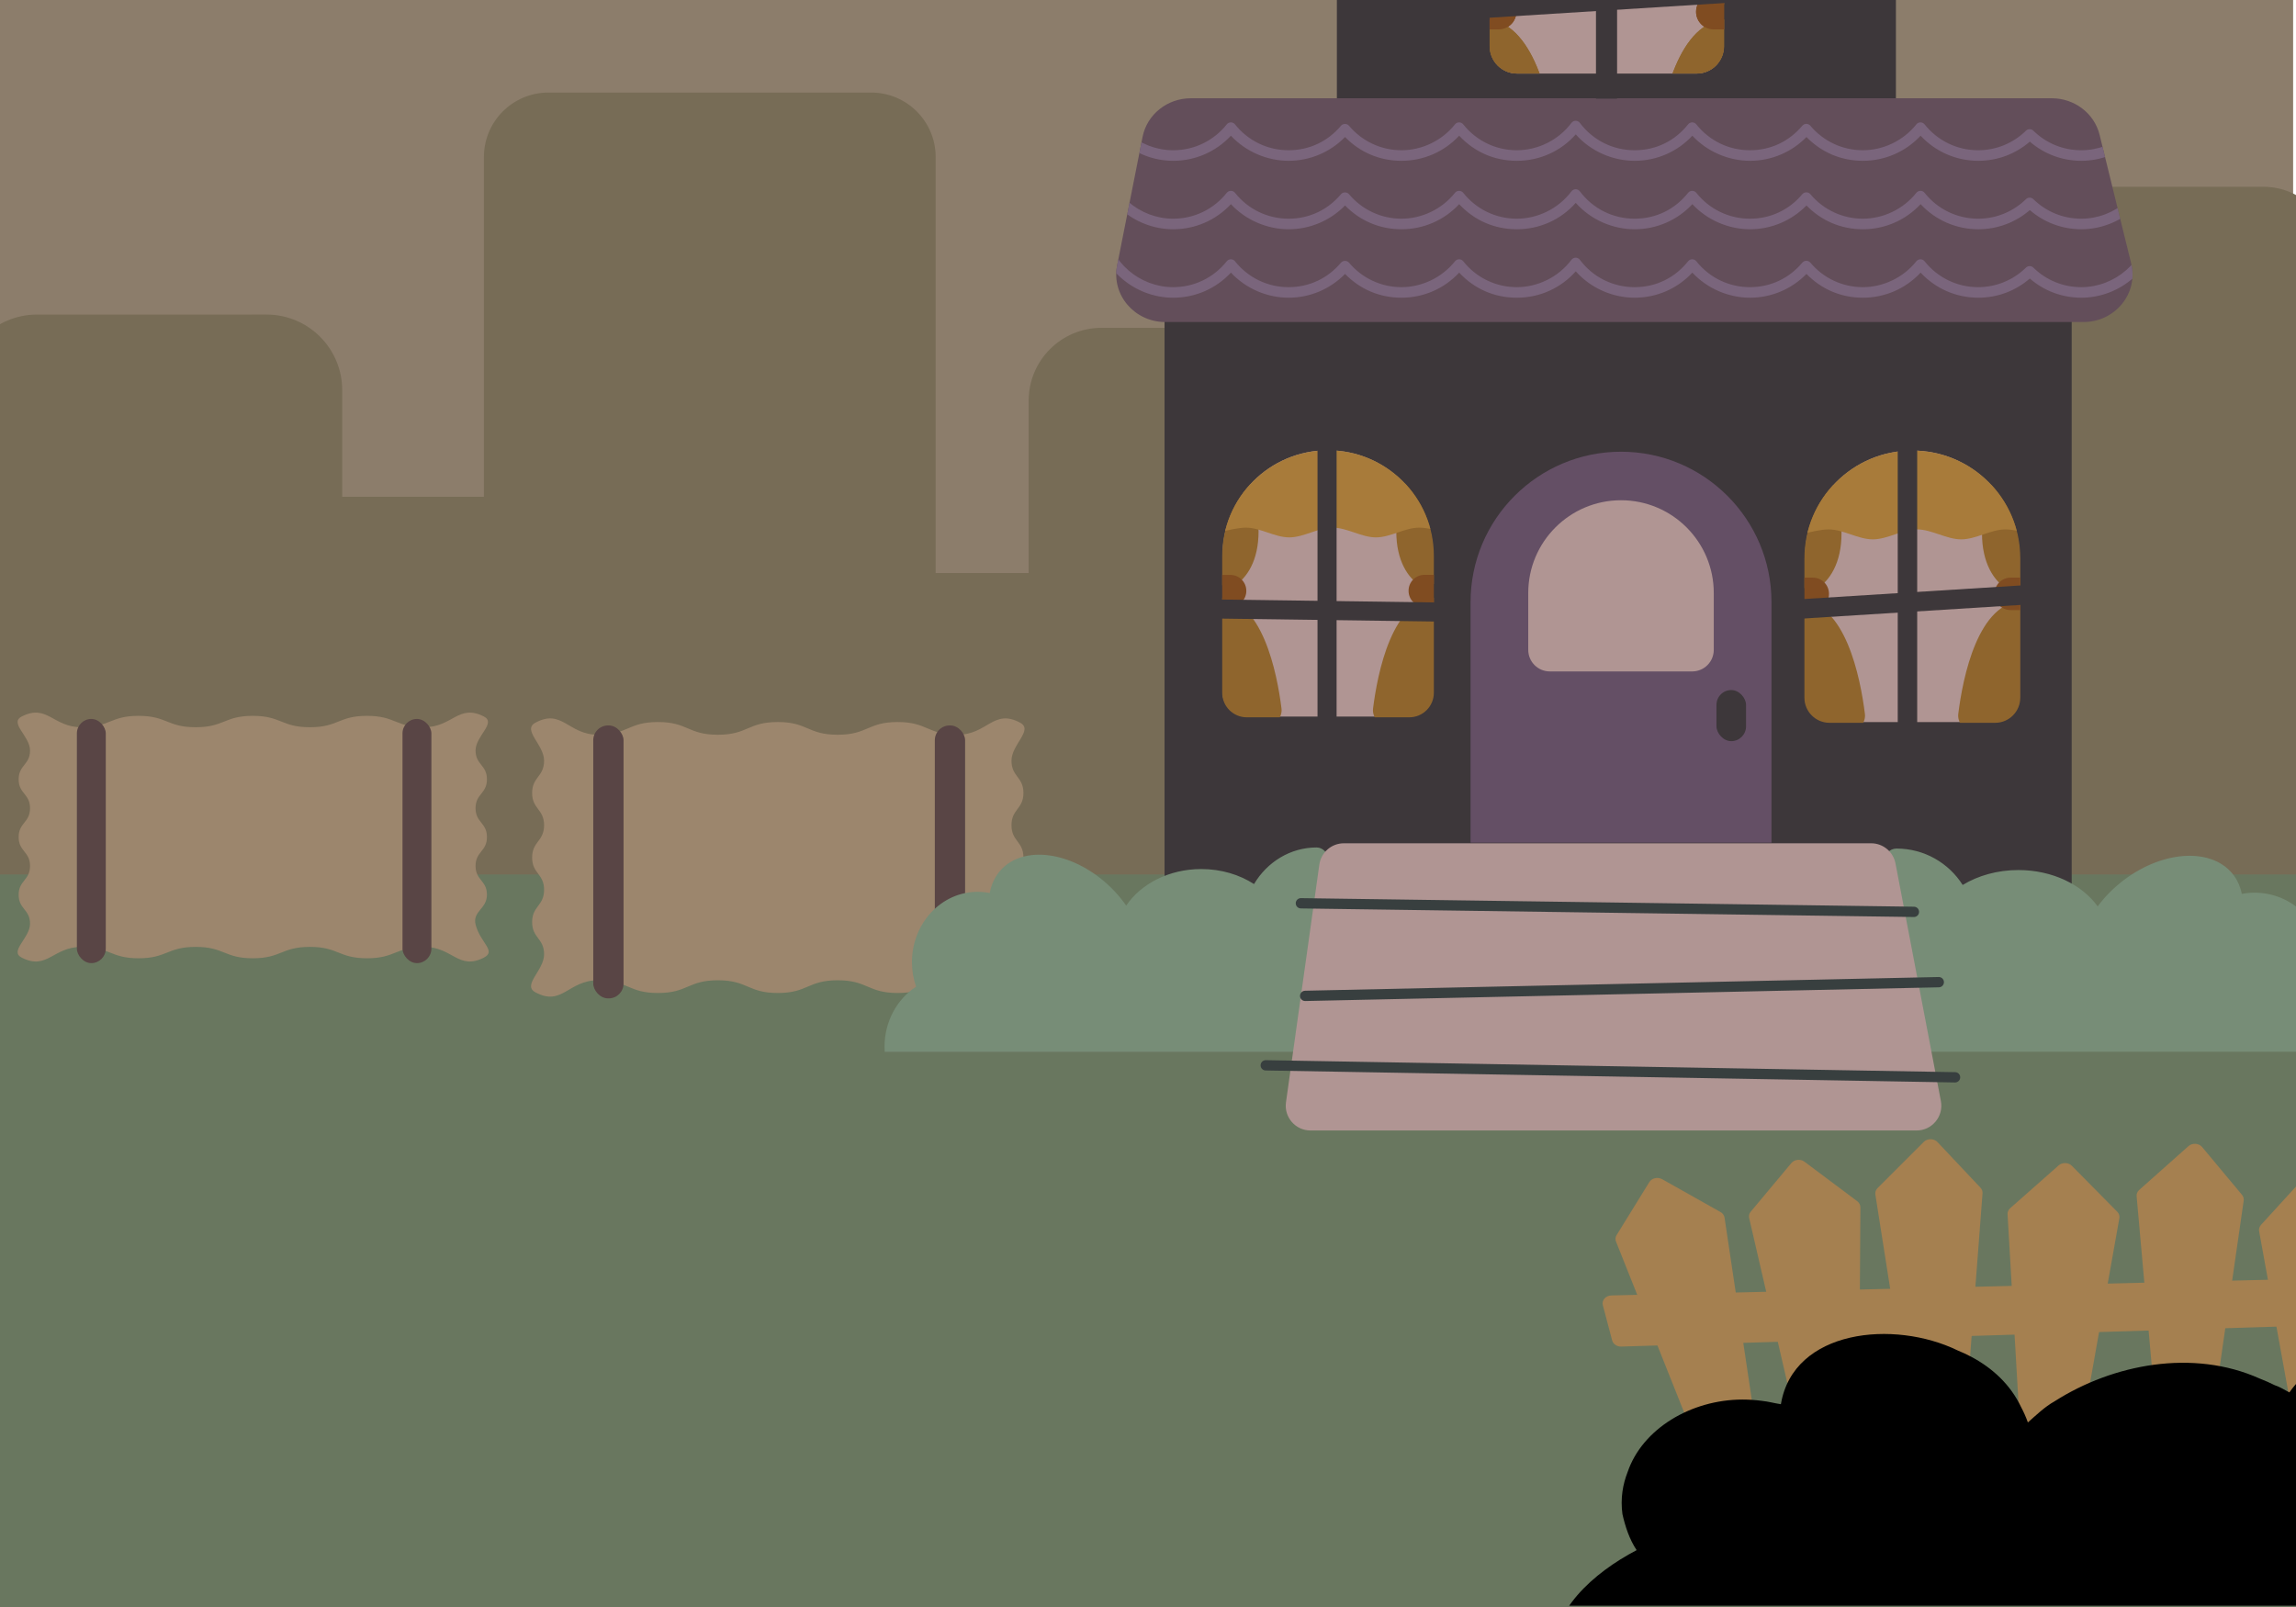 <?xml version="1.0" encoding="UTF-8"?><svg id="Backgrounds_complex" xmlns="http://www.w3.org/2000/svg" xmlns:xlink="http://www.w3.org/1999/xlink" viewBox="0 0 720 504"><defs><style>.cls-1{fill:none;}.cls-2{clip-path:url(#clippath);}.cls-3{fill:#69775f;}.cls-4{fill:#7eab98;}.cls-5{fill:#804c21;}.cls-6{fill:#9c866d;}.cls-7{fill:#8c7d6b;}.cls-8{fill:#8f652d;}.cls-9{fill:#a87b3a;}.cls-10{fill:#b09593;}.cls-11{fill:#a58050;}.cls-12{fill:#634e5a;}.cls-13{fill:#594545;}.cls-14{fill:#644f65;}.cls-15{fill:#383f3f;}.cls-16{fill:#3d373a;}.cls-17{fill:#47394f;}.cls-18{fill:#776c56;}.cls-19{fill:#7a657c;}.cls-20{fill:#786280;}.cls-21{fill:#778d77;}.cls-22{clip-path:url(#clippath-1);}.cls-23{clip-path:url(#clippath-4);}.cls-24{clip-path:url(#clippath-3);}.cls-25{clip-path:url(#clippath-2);}.cls-26{clip-path:url(#clippath-7);}.cls-27{clip-path:url(#clippath-6);}.cls-28{clip-path:url(#clippath-5);}</style><clipPath id="clippath"><rect class="cls-1" x="755.66" y=".53" width="559.27" height="509.05" transform="translate(2070.6 510.12) rotate(-180)"/></clipPath><clipPath id="clippath-1"><rect class="cls-1" x="273.3" y="-.79" width="446.76" height="502.08"/></clipPath><clipPath id="clippath-2"><path class="cls-1" d="M416.36,141.24h.18c18.27,0,33.1,14.83,33.1,33.1v42.93c0,4.25-3.45,7.7-7.7,7.7h-50.97c-4.25,0-7.7-3.45-7.7-7.7v-42.93c0-18.27,14.83-33.1,33.1-33.1Z"/></clipPath><clipPath id="clippath-3"><path class="cls-1" d="M599.6,141.32h.18c18.63,0,33.75,15.12,33.75,33.75v43.77c0,4.33-3.52,7.85-7.85,7.85h-51.98c-4.33,0-7.85-3.52-7.85-7.85v-43.77c0-18.63,15.12-33.75,33.75-33.75Z"/></clipPath><clipPath id="clippath-4"><path class="cls-1" d="M503.79-45.11h.19c20.23,0,36.66,16.43,36.66,36.66V14.52c0,4.71-3.82,8.53-8.53,8.53h-56.45c-4.71,0-8.53-3.82-8.53-8.53V-8.46c0-20.23,16.43-36.66,36.66-36.66Z"/></clipPath><clipPath id="clippath-5"><path class="cls-1" d="M503.79-45.11h.19c20.23,0,36.66,16.43,36.66,36.66V14.52c0,4.71-3.82,8.53-8.53,8.53h-56.45c-4.71,0-8.53-3.82-8.53-8.53V-8.46c0-20.23,16.43-36.66,36.66-36.66Z"/></clipPath><clipPath id="clippath-6"><path class="cls-1" d="M653.34,101H365.44c-9.67,0-16.95-8.52-15.13-17.71l7.99-40.37c1.39-7.02,7.74-12.1,15.13-12.1h269.99c7.14,0,13.34,4.74,14.99,11.46l9.91,40.37c2.3,9.36-5.04,18.35-14.99,18.35Z"/></clipPath><clipPath id="clippath-7"><rect class="cls-1" x="489.24" y="333.66" width="231.12" height="169.94"/></clipPath></defs><rect class="cls-3" x="-1.53" y="244.74" width="721.59" height="260.63"/><rect class="cls-7" x="-.36" y="-1.96" width="719.46" height="259.97"/><path class="cls-18" d="M617.59,79.85v63.02h-181.13v-17.23c0-12.6-10.22-22.82-22.82-22.82h-68.24c-12.6,0-22.82,10.22-22.82,22.82v54.07h-29.17V49.24c0-11.16-9.05-20.21-20.21-20.21h-101.24c-11.16,0-20.21,9.05-20.21,20.21v106.56h-44.44v-33.43c0-13.1-10.62-23.71-23.71-23.71H11.58c-13.1,0-23.71,10.62-23.71,23.71v151.89H731.09V79.85c0-11.75-9.52-21.27-21.27-21.27h-70.97c-11.75,0-21.27,9.52-21.27,21.27Z"/><g class="cls-2"><g><polygon class="cls-17" points="799.03 315.32 678.8 276.02 662.4 337.05 782.9 399.92 799.03 315.32"/><ellipse class="cls-20" cx="670.65" cy="306.43" rx="31.64" ry="22.41" transform="translate(237.57 903.19) rotate(-78.59)"/></g><path class="cls-17" d="M698.24,466.16c14.77,1.52,29.96-1.52,39.69-13.34,.17-.19,.34-.38,.5-.57,20.15-70.14,14.36-465.07,14.36-465.07,1.24-52.7,44.31-94.78,97.03-94.78h0c51.92,0,94.64,40.86,96.96,92.73l19.56,438.84,.39,.03s-1.44,15.97,9.14,28.25c.17,.19,.33,.38,.5,.57,9.73,11.82,24.92,14.86,39.69,13.34,.25,0,.5,0,.75,0,48.5,.15,83.99,27.72,83.99,65.7h-26.55c-9.95,0-19.7-2.54-28.51-7.17l-.1-.05c-9.42-4.91-21.04-7.05-31.36-4.01-4.48,1.32-8.59,3.39-12.59,5.69-6.4,3.68-13.68,5.54-21.06,5.54h0c-.35,0-.71,0-1.06,0-8.29,1.14-17.02,.38-25.41,0h-1.05c-13.67,0-27.87,0-41.84,0,0,0-98.69,.43-145.17,.56-12.46,.04-24.69-3.63-34.9-10.76-6.09-4.24-14.01-8.03-22.36-8.03-10.55,0-17.22,4.51-22.05,9.57-5.24,5.5-12.48,8.66-20.08,8.66h-49.03c22.03-67.61,80.31-65.7,80.56-65.7Z"/><path class="cls-4" d="M392.74-152.81l-.59-.56,2.56,.02c2.49-.65,5.05-1.19,7.66-1.58,10.38-1.56,20.58-.83,30.08,1.83l810.18,5.33c5.55-1.23,11.42-1.87,17.5-1.83,33.56,.25,60.61,21.29,60.42,46.98-.19,25.07-26.24,45.31-58.67,46.04,1.46,4.59,2.58,9.35,3.32,14.26,7.46,49.57-26.19,95.74-75.15,103.1-11.96,1.8-23.73,1.11-34.8-1.67,.69,2.44,1.24,4.94,1.64,7.5,5.52,34.87-17.93,67.56-52.38,73-12.16,1.92-24.05,.19-34.61-4.38-7.76,18.85-30.78,32.52-57.97,32.52-26.84,0-49.61-13.32-57.66-31.79-10.7,18.74-31.22,31.42-54.78,31.42-25.06,0-46.68-14.34-56.7-35.06-9.56,10.33-23.4,16.83-38.8,16.83-10.21,0-19.73-2.86-27.77-7.79-5.91,20.95-30.26,36.65-59.39,36.65-33.56,0-60.77-20.83-60.77-46.53,0-.72,.02-1.44,.07-2.16-25.72,15.85-54.89,15.6-67.45-1.49-3.55-4.83-5.41-10.52-5.76-16.65-9.11,5.52-19.84,8.71-31.31,8.71-33.12,0-59.97-26.52-59.97-59.23,0-9.77,2.39-18.98,6.63-27.1-3.84,.61-7.78,.92-11.8,.89-30.7-.23-56.66-19.84-66.09-46.98-38,3.92-72.72-22.63-78.45-60.72-5.4-35.92,16.86-69.63,50.84-79.58Z"/></g><g><path class="cls-6" d="M151.72,300.35c-7.99,4.04-9.76-3.38-18.71-3.38s-8.95,3.57-17.91,3.57-8.95-3.57-17.91-3.57c-8.95,0-8.95,3.57-17.91,3.57-8.95,0-8.95-3.57-17.91-3.57s-8.95,3.57-17.91,3.57c-8.96,0-8.96-3.57-17.91-3.57-8.96,0-10.73,7.42-18.72,3.38-4.04-2.04,2.59-6.12,2.59-10.65s-3.57-4.53-3.57-9.06,3.57-4.53,3.57-9.06-3.57-4.53-3.57-9.05,3.57-4.53,3.57-9.06-3.57-4.53-3.57-9.05,3.57-4.53,3.57-9.06-6.64-8.61-2.59-10.66c7.99-4.04,9.76,3.38,18.71,3.38s8.95-3.57,17.91-3.57,8.95,3.57,17.91,3.57,8.95-3.57,17.91-3.57,8.95,3.57,17.91,3.57,8.95-3.57,17.91-3.57,8.96,3.57,17.91,3.57,10.73-7.42,18.72-3.38c4.04,2.04-2.59,6.12-2.59,10.65s3.57,4.53,3.57,9.06-3.57,4.53-3.57,9.06,3.57,4.53,3.57,9.05-3.57,4.53-3.57,9.06,3.57,4.53,3.57,9.05-4.71,5.16-3.51,9.53c1.55,5.64,6.57,8.14,2.53,10.18Z"/><rect class="cls-13" x="24.11" y="225.48" width="9.06" height="76.58" rx="4.53" ry="4.53"/><rect class="cls-13" x="126.22" y="225.48" width="9.06" height="76.58" rx="4.53" ry="4.53"/></g><g><path class="cls-6" d="M319.91,311.22c-8.38,4.52-10.24-3.78-19.63-3.78s-9.39,3.99-18.79,3.99c-9.39,0-9.39-3.99-18.79-3.99-9.39,0-9.39,3.99-18.79,3.99-9.39,0-9.39-3.99-18.79-3.99-9.39,0-9.39,3.99-18.79,3.99-9.4,0-9.4-3.99-18.79-3.99-9.4,0-11.25,8.3-19.64,3.78-4.24-2.28,2.72-6.84,2.72-11.91s-3.75-5.06-3.75-10.12,3.75-5.06,3.75-10.12-3.75-5.06-3.75-10.12,3.75-5.06,3.75-10.13-3.75-5.06-3.75-10.12,3.75-5.06,3.75-10.13-6.96-9.62-2.72-11.91c8.38-4.52,10.24,3.78,19.63,3.78s9.39-3.99,18.79-3.99,9.39,3.99,18.79,3.99,9.39-3.99,18.79-3.99,9.39,3.99,18.79,3.99,9.39-3.99,18.79-3.99,9.4,3.99,18.79,3.99,11.25-8.3,19.64-3.78c4.24,2.28-2.72,6.84-2.72,11.91s3.75,5.06,3.75,10.12c0,5.06-3.75,5.06-3.75,10.12,0,5.06,3.75,5.06,3.75,10.12s-3.75,5.06-3.75,10.13,3.75,5.06,3.75,10.12-4.94,5.77-3.68,10.66c1.62,6.3,6.89,9.1,2.65,11.38Z"/><rect class="cls-13" x="186.04" y="227.52" width="9.5" height="85.6" rx="4.64" ry="4.64"/><rect class="cls-13" x="293.15" y="227.52" width="9.5" height="85.6" rx="4.64" ry="4.64"/></g><g class="cls-22"><g><path class="cls-16" d="M594.54,130.04h-175.31V-4.83c0-9.48,4.02-18.52,11.07-24.86l50.67-45.65c12.23-11.02,30.66-11.5,43.45-1.15l57.71,46.72c7.85,6.35,12.41,15.91,12.41,26.01V130.04Z"/><rect class="cls-16" x="365.19" y="34.59" width="284.47" height="280.7" rx="10.61" ry="10.61"/><path class="cls-21" d="M737.79,329.86c.04-.51,.05-1.03,.05-1.55,0-7.94-4.18-14.9-10.44-18.75,.88-2.38,1.36-4.96,1.36-7.65,0-12.12-9.73-21.94-21.73-21.94-1.38,0-2.72,.13-4.02,.38-.4-2.06-1.2-3.97-2.42-5.67-6.36-8.84-21.79-8.28-34.47,1.25-3.31,2.49-6.1,5.34-8.31,8.35-4.88-6.81-14.19-11.41-24.87-11.41-6.58,0-12.64,1.75-17.47,4.68-4.34-6.86-12-11.42-20.74-11.42h0c-2.11,0-3.83,1.76-3.83,3.92v59.8h146.9Z"/><path class="cls-21" d="M277.43,329.86c-.03-.51-.05-1.03-.05-1.56,0-7.99,3.96-14.98,9.89-18.85-.83-2.4-1.29-4.99-1.29-7.69,0-12.18,9.21-22.06,20.57-22.06,1.3,0,2.57,.13,3.81,.38,.38-2.07,1.13-4,2.29-5.7,6.02-8.89,20.63-8.33,32.64,1.25,3.13,2.5,5.78,5.37,7.87,8.4,4.62-6.84,13.43-11.47,23.55-11.47,6.23,0,11.97,1.76,16.54,4.71,4.1-6.9,11.36-11.48,19.63-11.48h0c1.99,0,3.63,1.77,3.63,3.94v60.14s-98.03,0-98.03,0h-41.04Z"/><path class="cls-14" d="M508.33,141.67h0c26.04,0,47.19,21.14,47.19,47.19v75.42h-94.37v-75.42c0-26.04,21.14-47.19,47.19-47.19Z"/><path class="cls-10" d="M601.02,354.55h-190.07c-4.71,0-8.34-4.17-7.68-8.84l10.46-74.55c.54-3.83,3.82-6.68,7.68-6.68h165.37c3.72,0,6.92,2.65,7.62,6.3l14.24,74.55c.91,4.78-2.75,9.22-7.62,9.22Z"/><path class="cls-10" d="M508.33,156.89h0c16.05,0,29.09,13.03,29.09,29.09v17.83c0,3.74-3.03,6.77-6.77,6.77h-44.64c-3.74,0-6.77-3.03-6.77-6.77v-17.83c0-16.05,13.03-29.09,29.09-29.09Z"/><path class="cls-10" d="M503.85-44.43h.08c20.21,0,36.62,16.41,36.62,36.62V14.56c0,4.7-3.82,8.52-8.52,8.52h-56.28c-4.7,0-8.52-3.82-8.52-8.52V-7.81c0-20.21,16.41-36.62,36.62-36.62Z"/><path class="cls-12" d="M653.34,101H365.44c-9.67,0-16.95-8.52-15.13-17.71l7.99-40.37c1.39-7.02,7.74-12.1,15.13-12.1h269.99c7.14,0,13.34,4.74,14.99,11.46l9.91,40.37c2.3,9.36-5.04,18.35-14.99,18.35Z"/><path class="cls-15" d="M409.28,313.95c-.87,0-1.59-.7-1.61-1.58-.02-.89,.69-1.63,1.58-1.65l198.7-4.3s.02,0,.04,0c.87,0,1.59,.7,1.61,1.58,.02,.89-.69,1.63-1.58,1.65l-198.7,4.3s-.02,0-.04,0Z"/><path class="cls-15" d="M600.18,287.6s-.02,0-.02,0l-192.24-2.69c-.89-.01-1.6-.74-1.59-1.64,.01-.89,.75-1.61,1.64-1.59l192.24,2.69c.89,.01,1.6,.74,1.59,1.64-.01,.88-.73,1.59-1.61,1.59Z"/><path class="cls-15" d="M613.09,339.49s-.02,0-.03,0l-216.17-3.76c-.89-.02-1.6-.75-1.58-1.64,.02-.88,.73-1.59,1.61-1.59,0,0,.02,0,.03,0l216.17,3.76c.89,.02,1.6,.75,1.58,1.64-.02,.88-.73,1.59-1.61,1.59Z"/><g><path class="cls-10" d="M416.39,141.22h0c18.22,0,33.02,14.79,33.02,33.02v42.81c0,4.24-3.44,7.68-7.68,7.68h-50.67c-4.24,0-7.68-3.44-7.68-7.68v-42.81c0-18.22,14.79-33.02,33.02-33.02Z"/><g class="cls-25"><g><path class="cls-8" d="M394.67,166.67c0,9.22-3.69,14.68-7.74,17.18-2.49,1.53-5.36-.86-5.36-4.41v-42.34c5.34,0,13.09,16.21,13.09,29.58Z"/><path class="cls-8" d="M386.22,227.36h11.04c2.79,0,4.95-2.44,4.6-5.2-1.36-10.82-5.97-34.75-20.28-34.75v35.32c0,2.56,2.08,4.63,4.64,4.63Z"/><path class="cls-5" d="M381.58,180.31h4.27c2.75,0,4.98,2.23,4.98,4.98v.04c0,2.75-2.23,4.98-4.98,4.98h-4.27v-9.99h0Z"/></g><g><path class="cls-8" d="M446.22,227.36h-11.04c-2.79,0-4.95-2.44-4.6-5.2,1.36-10.82,5.97-34.75,20.28-34.75v35.32c0,2.56-2.08,4.63-4.64,4.63Z"/><path class="cls-8" d="M437.86,166.67c0,9.22,3.69,14.68,7.74,17.18,2.49,1.53,5.36-.86,5.36-4.41v-42.34c-5.34,0-13.09,16.21-13.09,29.58Z"/><path class="cls-5" d="M441.71,180.31h4.27c2.75,0,4.98,2.23,4.98,4.98v.04c0,2.75-2.23,4.98-4.98,4.98h-4.27v-9.99h0Z" transform="translate(892.67 370.6) rotate(180)"/></g><path class="cls-9" d="M457.92,163.37c.34,2.38-1.87,4.32-4.19,3.69-2.86-.78-6.35-1.58-8.66-1.58-4.53,0-9.06,3.06-13.59,3.06s-9.06-3.06-13.59-3.06-9.06,3.06-13.59,3.06-9.06-3.06-13.59-3.06c-2.24,0-5.59,.75-8.41,1.51-2.38,.64-4.61-1.43-4.14-3.85,1.35-7.01,3.69-19.06,4.93-25.01,.42-2.01,2.04-3.56,4.07-3.85,5.49-.77,13.98,0,17.57,0,4.45,0,8.9,3.06,13.35,3.06s8.9-3.06,13.35-3.06c3.58,0,12.85-.8,18.66,0,2.11,.29,3.76,1.94,4.1,4.03,.98,6.08,2.73,18.16,3.72,25.06Z"/></g><rect class="cls-16" x="413.16" y="137.05" width="5.98" height="98.08"/><polygon class="cls-16" points="379.11 193.96 379.14 187.98 453.18 188.99 453.15 194.97 379.11 193.96"/></g><g><path class="cls-10" d="M599.67,141.3h0c18.58,0,33.67,15.09,33.67,33.67v43.66c0,4.32-3.51,7.83-7.83,7.83h-51.67c-4.32,0-7.83-3.51-7.83-7.83v-43.66c0-18.58,15.09-33.67,33.67-33.67Z"/><g class="cls-24"><g><path class="cls-8" d="M577.48,167.25c0,9.41-3.77,14.97-7.89,17.52-2.53,1.56-5.46-.87-5.46-4.5v-43.18c5.45,0,13.35,16.53,13.35,30.16Z"/><path class="cls-8" d="M568.86,229.14h11.26c2.84,0,5.05-2.48,4.69-5.3-1.38-11.03-6.09-35.44-20.68-35.44v36.02c0,2.61,2.12,4.72,4.73,4.72Z"/><path class="cls-5" d="M564.13,181.16h4.35c2.8,0,5.07,2.27,5.07,5.07v.04c0,2.8-2.27,5.07-5.07,5.07h-4.35v-10.18h0Z"/></g><g><path class="cls-8" d="M630.05,229.14h-11.26c-2.84,0-5.05-2.48-4.69-5.3,1.38-11.03,6.09-35.44,20.68-35.44v36.02c0,2.61-2.12,4.72-4.73,4.72Z"/><path class="cls-8" d="M621.53,167.25c0,9.41,3.77,14.97,7.89,17.52,2.53,1.56,5.46-.87,5.46-4.5v-43.18c-5.45,0-13.35,16.53-13.35,30.16Z"/><path class="cls-5" d="M625.45,181.16h4.35c2.8,0,5.07,2.27,5.07,5.07v.04c0,2.8-2.27,5.07-5.07,5.07h-4.35v-10.18h0Z" transform="translate(1260.33 372.5) rotate(180)"/></g><path class="cls-9" d="M641.98,163.89c.35,2.42-1.91,4.4-4.27,3.76-2.92-.8-6.48-1.61-8.83-1.61-4.62,0-9.24,3.12-13.86,3.12-4.62,0-9.24-3.12-13.86-3.12-4.62,0-9.24,3.12-13.86,3.12-4.62,0-9.24-3.12-13.86-3.12-2.29,0-5.7,.76-8.57,1.54-2.43,.65-4.7-1.46-4.23-3.92,1.38-7.15,3.76-19.43,5.03-25.51,.43-2.05,2.08-3.63,4.15-3.92,5.6-.79,14.26,0,17.91,0,4.54,0,9.08,3.12,13.61,3.12s9.08-3.12,13.61-3.12c3.65,0,13.11-.82,19.03,0,2.15,.29,3.83,1.98,4.18,4.11,1,6.2,2.78,18.51,3.8,25.56Z"/></g><rect class="cls-16" x="595.11" y="137.05" width="6.1" height="100.02"/><polygon class="cls-16" points="560.7 194.29 560.26 188.21 635.63 183.49 636.06 189.57 560.7 194.29"/></g><g class="cls-23"><g><path class="cls-8" d="M479.77-16.95c0,10.22-4.09,16.26-8.57,19.02-2.75,1.7-5.93-.95-5.93-4.89V-49.71c5.92,0,14.5,17.96,14.5,32.76Z"/><path class="cls-8" d="M470.41,50.27h12.23c3.09,0,5.48-2.7,5.1-5.75-1.5-11.98-6.62-38.49-22.46-38.49V45.14c0,2.83,2.3,5.12,5.14,5.12Z"/><path class="cls-5" d="M465.27-1.85h4.73c3.04,0,5.51,2.47,5.51,5.51v.04c0,3.04-2.47,5.51-5.51,5.51h-4.73V-1.85h0Z"/></g><g><path class="cls-8" d="M536.87,50.27h-12.23c-3.09,0-5.48-2.7-5.1-5.75,1.5-11.98,6.62-38.49,22.46-38.49V45.14c0,2.83-2.3,5.12-5.14,5.12Z"/><path class="cls-8" d="M527.61-16.95c0,10.22,4.09,16.26,8.57,19.02,2.75,1.7,5.93-.95,5.93-4.89V-49.71c-5.92,0-14.5,17.96-14.5,32.76Z"/><path class="cls-5" d="M531.87-1.85h4.73c3.04,0,5.51,2.47,5.51,5.51v.04c0,3.04-2.47,5.51-5.51,5.51h-4.73V-1.85h0Z" transform="translate(1073.98 7.37) rotate(180)"/></g></g><g class="cls-28"><g><path class="cls-8" d="M479.77-16.95c0,10.22-4.09,16.26-8.57,19.02-2.75,1.7-5.93-.95-5.93-4.89V-49.71c5.92,0,14.5,17.96,14.5,32.76Z"/><path class="cls-8" d="M470.41,50.27h12.23c3.09,0,5.48-2.7,5.1-5.75-1.5-11.98-6.62-38.49-22.46-38.49V45.14c0,2.83,2.3,5.12,5.14,5.12Z"/><path class="cls-5" d="M465.27-1.85h4.73c3.04,0,5.51,2.47,5.51,5.51v.04c0,3.04-2.47,5.51-5.51,5.51h-4.73V-1.85h0Z"/></g><g><path class="cls-8" d="M536.87,50.27h-12.23c-3.09,0-5.48-2.7-5.1-5.75,1.5-11.98,6.62-38.49,22.46-38.49V45.14c0,2.83-2.3,5.12-5.14,5.12Z"/><path class="cls-8" d="M527.61-16.95c0,10.22,4.09,16.26,8.57,19.02,2.75,1.7,5.93-.95,5.93-4.89V-49.71c-5.92,0-14.5,17.96-14.5,32.76Z"/><path class="cls-5" d="M531.87-1.85h4.73c3.04,0,5.51,2.47,5.51,5.51v.04c0,3.04-2.47,5.51-5.51,5.51h-4.73V-1.85h0Z" transform="translate(1073.98 7.37) rotate(180)"/></g></g><rect class="cls-16" x="500.48" y="-47.74" width="6.62" height="78.68"/><polygon class="cls-16" points="463.14 5.81 462.67 -.79 544.52 -5.92 544.99 .68 463.14 5.81"/><rect class="cls-16" x="538.27" y="216.42" width="9.27" height="16.03" rx="4.64" ry="4.64"/><g class="cls-27"><path class="cls-19" d="M652.69,50.43c-5.99,0-11.67-2.12-16.16-6.01-4.49,3.89-10.18,6.01-16.16,6.01-6.92,0-13.41-2.84-18.09-7.87-4.68,5.02-11.16,7.87-18.09,7.87s-13.06-2.7-17.7-7.46c-4.65,4.76-11,7.46-17.7,7.46s-13.41-2.84-18.09-7.87c-4.67,5.02-11.16,7.87-18.09,7.87s-13.78-2.99-18.47-8.28c-4.69,5.29-11.32,8.28-18.47,8.28s-13.41-2.84-18.09-7.87c-4.67,5.02-11.16,7.87-18.09,7.87s-13.06-2.7-17.7-7.46c-4.65,4.76-11,7.46-17.7,7.46s-13.41-2.84-18.09-7.87c-4.68,5.02-11.16,7.87-18.09,7.87-12.24,0-22.77-9.13-24.49-21.24-.13-.9,.5-1.74,1.4-1.87,.9-.13,1.74,.5,1.87,1.4,1.49,10.49,10.61,18.4,21.22,18.4,6.57,0,12.69-2.96,16.79-8.12,.31-.39,.79-.62,1.29-.62s.98,.23,1.29,.62c4.1,5.16,10.22,8.12,16.79,8.12s12.35-2.8,16.44-7.68c.63-.75,1.9-.75,2.53,0,4.09,4.88,10.08,7.68,16.44,7.68s12.69-2.96,16.79-8.12c.31-.39,.79-.62,1.29-.62s.98,.23,1.29,.62c4.1,5.16,10.22,8.12,16.79,8.12s13.06-3.13,17.15-8.58c.31-.41,.8-.66,1.32-.66s1.01,.24,1.32,.66c4.09,5.45,10.35,8.58,17.15,8.58s12.69-2.96,16.79-8.12c.31-.39,.79-.62,1.29-.62s.98,.23,1.29,.62c4.1,5.16,10.22,8.12,16.79,8.12s12.35-2.8,16.44-7.68c.31-.37,.78-.59,1.27-.59h0c.49,0,.95,.22,1.27,.59,4.09,4.88,10.08,7.68,16.44,7.68s12.69-2.96,16.79-8.12c.31-.39,.79-.62,1.29-.62s.98,.23,1.29,.62c4.1,5.16,10.22,8.12,16.79,8.12,5.64,0,10.97-2.18,15.01-6.13,.64-.63,1.67-.63,2.31,0,4.03,3.96,9.36,6.13,15.01,6.13,10.61,0,19.73-7.91,21.22-18.4,.13-.9,.97-1.53,1.87-1.4,.9,.13,1.53,.96,1.4,1.87-1.72,12.11-12.25,21.24-24.49,21.24Z"/><path class="cls-19" d="M652.69,71.9c-5.99,0-11.67-2.12-16.16-6.01-4.49,3.89-10.18,6.01-16.16,6.01-6.92,0-13.41-2.84-18.09-7.87-4.68,5.02-11.16,7.87-18.09,7.87s-13.06-2.7-17.7-7.46c-4.65,4.76-11,7.46-17.7,7.46s-13.41-2.84-18.09-7.87c-4.67,5.02-11.16,7.87-18.09,7.87s-13.78-2.99-18.47-8.28c-4.69,5.29-11.32,8.28-18.47,8.28s-13.41-2.84-18.09-7.87c-4.67,5.02-11.16,7.87-18.09,7.87s-13.06-2.7-17.7-7.46c-4.65,4.76-11,7.46-17.7,7.46s-13.41-2.84-18.09-7.87c-4.68,5.02-11.16,7.87-18.09,7.87-12.24,0-22.77-9.13-24.49-21.24-.13-.9,.5-1.74,1.4-1.87s1.74,.5,1.87,1.4c1.49,10.49,10.61,18.4,21.22,18.4,6.57,0,12.69-2.96,16.79-8.12,.31-.39,.79-.62,1.29-.62s.98,.23,1.29,.62c4.1,5.16,10.22,8.12,16.79,8.12s12.35-2.8,16.44-7.68c.63-.75,1.9-.75,2.53,0,4.09,4.88,10.08,7.68,16.44,7.68s12.69-2.96,16.79-8.12c.31-.39,.79-.62,1.29-.62s.98,.23,1.29,.62c4.1,5.16,10.22,8.12,16.79,8.12s13.06-3.13,17.15-8.58c.31-.41,.8-.66,1.32-.66s1.01,.24,1.32,.66c4.09,5.45,10.35,8.58,17.15,8.58s12.69-2.96,16.79-8.12c.31-.39,.79-.62,1.29-.62s.98,.23,1.29,.62c4.1,5.16,10.22,8.12,16.79,8.12s12.35-2.8,16.44-7.68c.31-.37,.78-.59,1.27-.59h0c.49,0,.95,.22,1.27,.59,4.09,4.88,10.08,7.68,16.44,7.68s12.69-2.96,16.79-8.12c.31-.39,.79-.62,1.29-.62s.98,.23,1.29,.62c4.1,5.16,10.22,8.12,16.79,8.12,5.64,0,10.97-2.18,15.01-6.13,.64-.63,1.67-.63,2.31,0,4.03,3.96,9.36,6.13,15.01,6.13,10.61,0,19.73-7.91,21.22-18.4,.13-.9,.97-1.53,1.87-1.4,.9,.13,1.53,.96,1.4,1.87-1.72,12.11-12.25,21.24-24.49,21.24Z"/><path class="cls-19" d="M652.69,93.37c-5.99,0-11.67-2.12-16.16-6.01-4.49,3.89-10.18,6.01-16.16,6.01-6.92,0-13.41-2.84-18.09-7.87-4.68,5.02-11.16,7.87-18.09,7.87s-13.06-2.7-17.7-7.46c-4.65,4.76-11,7.46-17.7,7.46s-13.41-2.84-18.09-7.87c-4.67,5.02-11.16,7.87-18.09,7.87s-13.78-2.99-18.47-8.28c-4.69,5.29-11.32,8.28-18.47,8.28s-13.41-2.84-18.09-7.87c-4.67,5.02-11.16,7.87-18.09,7.87s-13.06-2.7-17.7-7.46c-4.65,4.76-11,7.46-17.7,7.46s-13.41-2.84-18.09-7.87c-4.68,5.02-11.16,7.87-18.09,7.87-12.24,0-22.77-9.13-24.49-21.24-.13-.9,.5-1.74,1.4-1.87,.9-.12,1.74,.5,1.87,1.4,1.49,10.49,10.61,18.4,21.22,18.4,6.57,0,12.69-2.96,16.79-8.12,.31-.39,.79-.62,1.29-.62s.98,.23,1.29,.62c4.1,5.16,10.22,8.12,16.79,8.12s12.35-2.8,16.44-7.68c.63-.75,1.9-.75,2.53,0,4.09,4.88,10.08,7.68,16.44,7.68s12.69-2.96,16.79-8.12c.31-.39,.79-.62,1.29-.62s.98,.23,1.29,.62c4.1,5.16,10.22,8.12,16.79,8.12s13.06-3.13,17.15-8.58c.31-.41,.8-.66,1.32-.66s1.01,.24,1.32,.66c4.09,5.45,10.35,8.58,17.15,8.58s12.69-2.96,16.79-8.12c.31-.39,.79-.62,1.29-.62s.98,.23,1.29,.62c4.1,5.16,10.22,8.12,16.79,8.12s12.35-2.8,16.44-7.68c.31-.37,.78-.59,1.27-.59h0c.49,0,.95,.22,1.27,.59,4.09,4.88,10.08,7.68,16.44,7.68s12.69-2.96,16.79-8.12c.31-.39,.79-.62,1.29-.62s.98,.23,1.29,.62c4.1,5.16,10.22,8.12,16.79,8.12,5.64,0,10.97-2.18,15.01-6.13,.64-.63,1.67-.63,2.31,0,4.03,3.96,9.36,6.13,15.01,6.13,10.61,0,19.73-7.91,21.22-18.4,.13-.9,.97-1.53,1.87-1.4,.9,.13,1.53,.96,1.4,1.87-1.72,12.11-12.25,21.24-24.49,21.24Z"/></g></g></g><g class="cls-26"><g><g><path class="cls-11" d="M570.09,463.55l10.33-1.2c1.4-.16,2.45-1.21,2.46-2.45l.52-81.26c0-.73-.36-1.43-1-1.91l-16.53-12.38c-1.25-.94-3.15-.74-4.12,.42l-12.75,15.26c-.47,.57-.65,1.28-.49,1.97l18.42,79.59c.3,1.28,1.67,2.14,3.15,1.97Z"/><path class="cls-11" d="M600.94,456.42l11.9-.18c1.47-.02,2.68-1.03,2.78-2.32l6.08-79.66c.05-.64-.18-1.26-.64-1.76l-13.48-14.31c-1.11-1.18-3.16-1.21-4.31-.06l-14.5,14.5c-.54,.54-.79,1.27-.68,1.98l12.85,81.79h0Z"/><path class="cls-11" d="M637.04,464.28l10.42,.16c1.41,.02,2.63-.88,2.85-2.1l14.3-80.28c.13-.73-.11-1.46-.66-2.02l-14.24-14.41c-1.08-1.09-2.99-1.15-4.15-.12l-15.19,13.42c-.56,.5-.86,1.18-.82,1.88l4.71,81.11c.08,1.31,1.29,2.34,2.78,2.36Z"/><path class="cls-11" d="M677.36,457.47l11.89,.44c1.47,.05,2.75-.89,2.93-2.18l11.42-79.2c.09-.63-.1-1.27-.53-1.79l-12.5-14.99c-1.03-1.24-3.07-1.37-4.3-.28l-15.44,13.73c-.58,.51-.87,1.22-.81,1.95l7.34,82.31h0Z"/><path class="cls-11" d="M726.03,468.39l10.38-.82c1.41-.11,2.51-1.12,2.58-2.36l4.46-81.16c.04-.73-.29-1.45-.9-1.94l-15.91-12.99c-1.21-.98-3.11-.86-4.14,.27l-13.48,14.77c-.5,.55-.71,1.26-.59,1.95l14.55,80.2c.23,1.29,1.57,2.21,3.05,2.09Z"/><path class="cls-11" d="M540.74,467.61l10.05-2.43c1.36-.33,2.24-1.49,2.06-2.73l-12.05-80.56c-.11-.73-.58-1.38-1.28-1.77l-18.29-10.29c-1.39-.78-3.23-.36-4.02,.91l-10.27,16.64c-.38,.62-.45,1.35-.18,2.01l30.56,76.65c.49,1.24,1.99,1.92,3.42,1.58Z"/><path class="cls-11" d="M508.41,422.32l277.12-8.43c1.5-.05,2.7-1.12,2.73-2.44l.21-9.33c.03-1.42-1.29-2.58-2.91-2.54l-280.25,6.71c-1.79,.04-3.09,1.52-2.68,3.05l2.92,11.05c.31,1.16,1.5,1.97,2.86,1.93Z"/></g><path d="M762.5,418.1c-.33,15.45,.33,30.6,.32,46.17,0,1.57,0,3.13,0,4.69,0,24.91,0,49.82,0,49.82l-275.95,1.43c-.76-14.83,12.69-26.89,26.36-34.04-2.28-3.43-3.58-7.44-4.45-11.3-.33-2.41-.32-4.79,.01-7.12,.29-2.07,.84-4.09,1.61-6.06,4.61-13.59,19.91-22.72,36-22.75,2.01,0,4.04,.13,6.05,.4,2.11,.21,4.06,.78,6.02,1.06,3.9-23.45,35.47-26.6,55.48-16.84,1.44,.59,2.85,1.24,4.2,1.96,6.77,3.59,12.34,8.81,15.65,15.79,.84,1.58,1.55,3.19,2.12,4.81,1.3-1.14,2.6-2.36,3.98-3.51,1.38-1.16,2.83-2.25,4.44-3.15,18.26-11.64,43.32-16.5,64.29-7.1,1.61,.63,3.19,1.32,4.73,2.09,1.63,.53,2.93,1.39,4.56,2.25,1.14-1.61,2.43-3.13,3.85-4.55,10.14-9.75,25.44-16.62,40.73-14.04"/></g></g></svg>